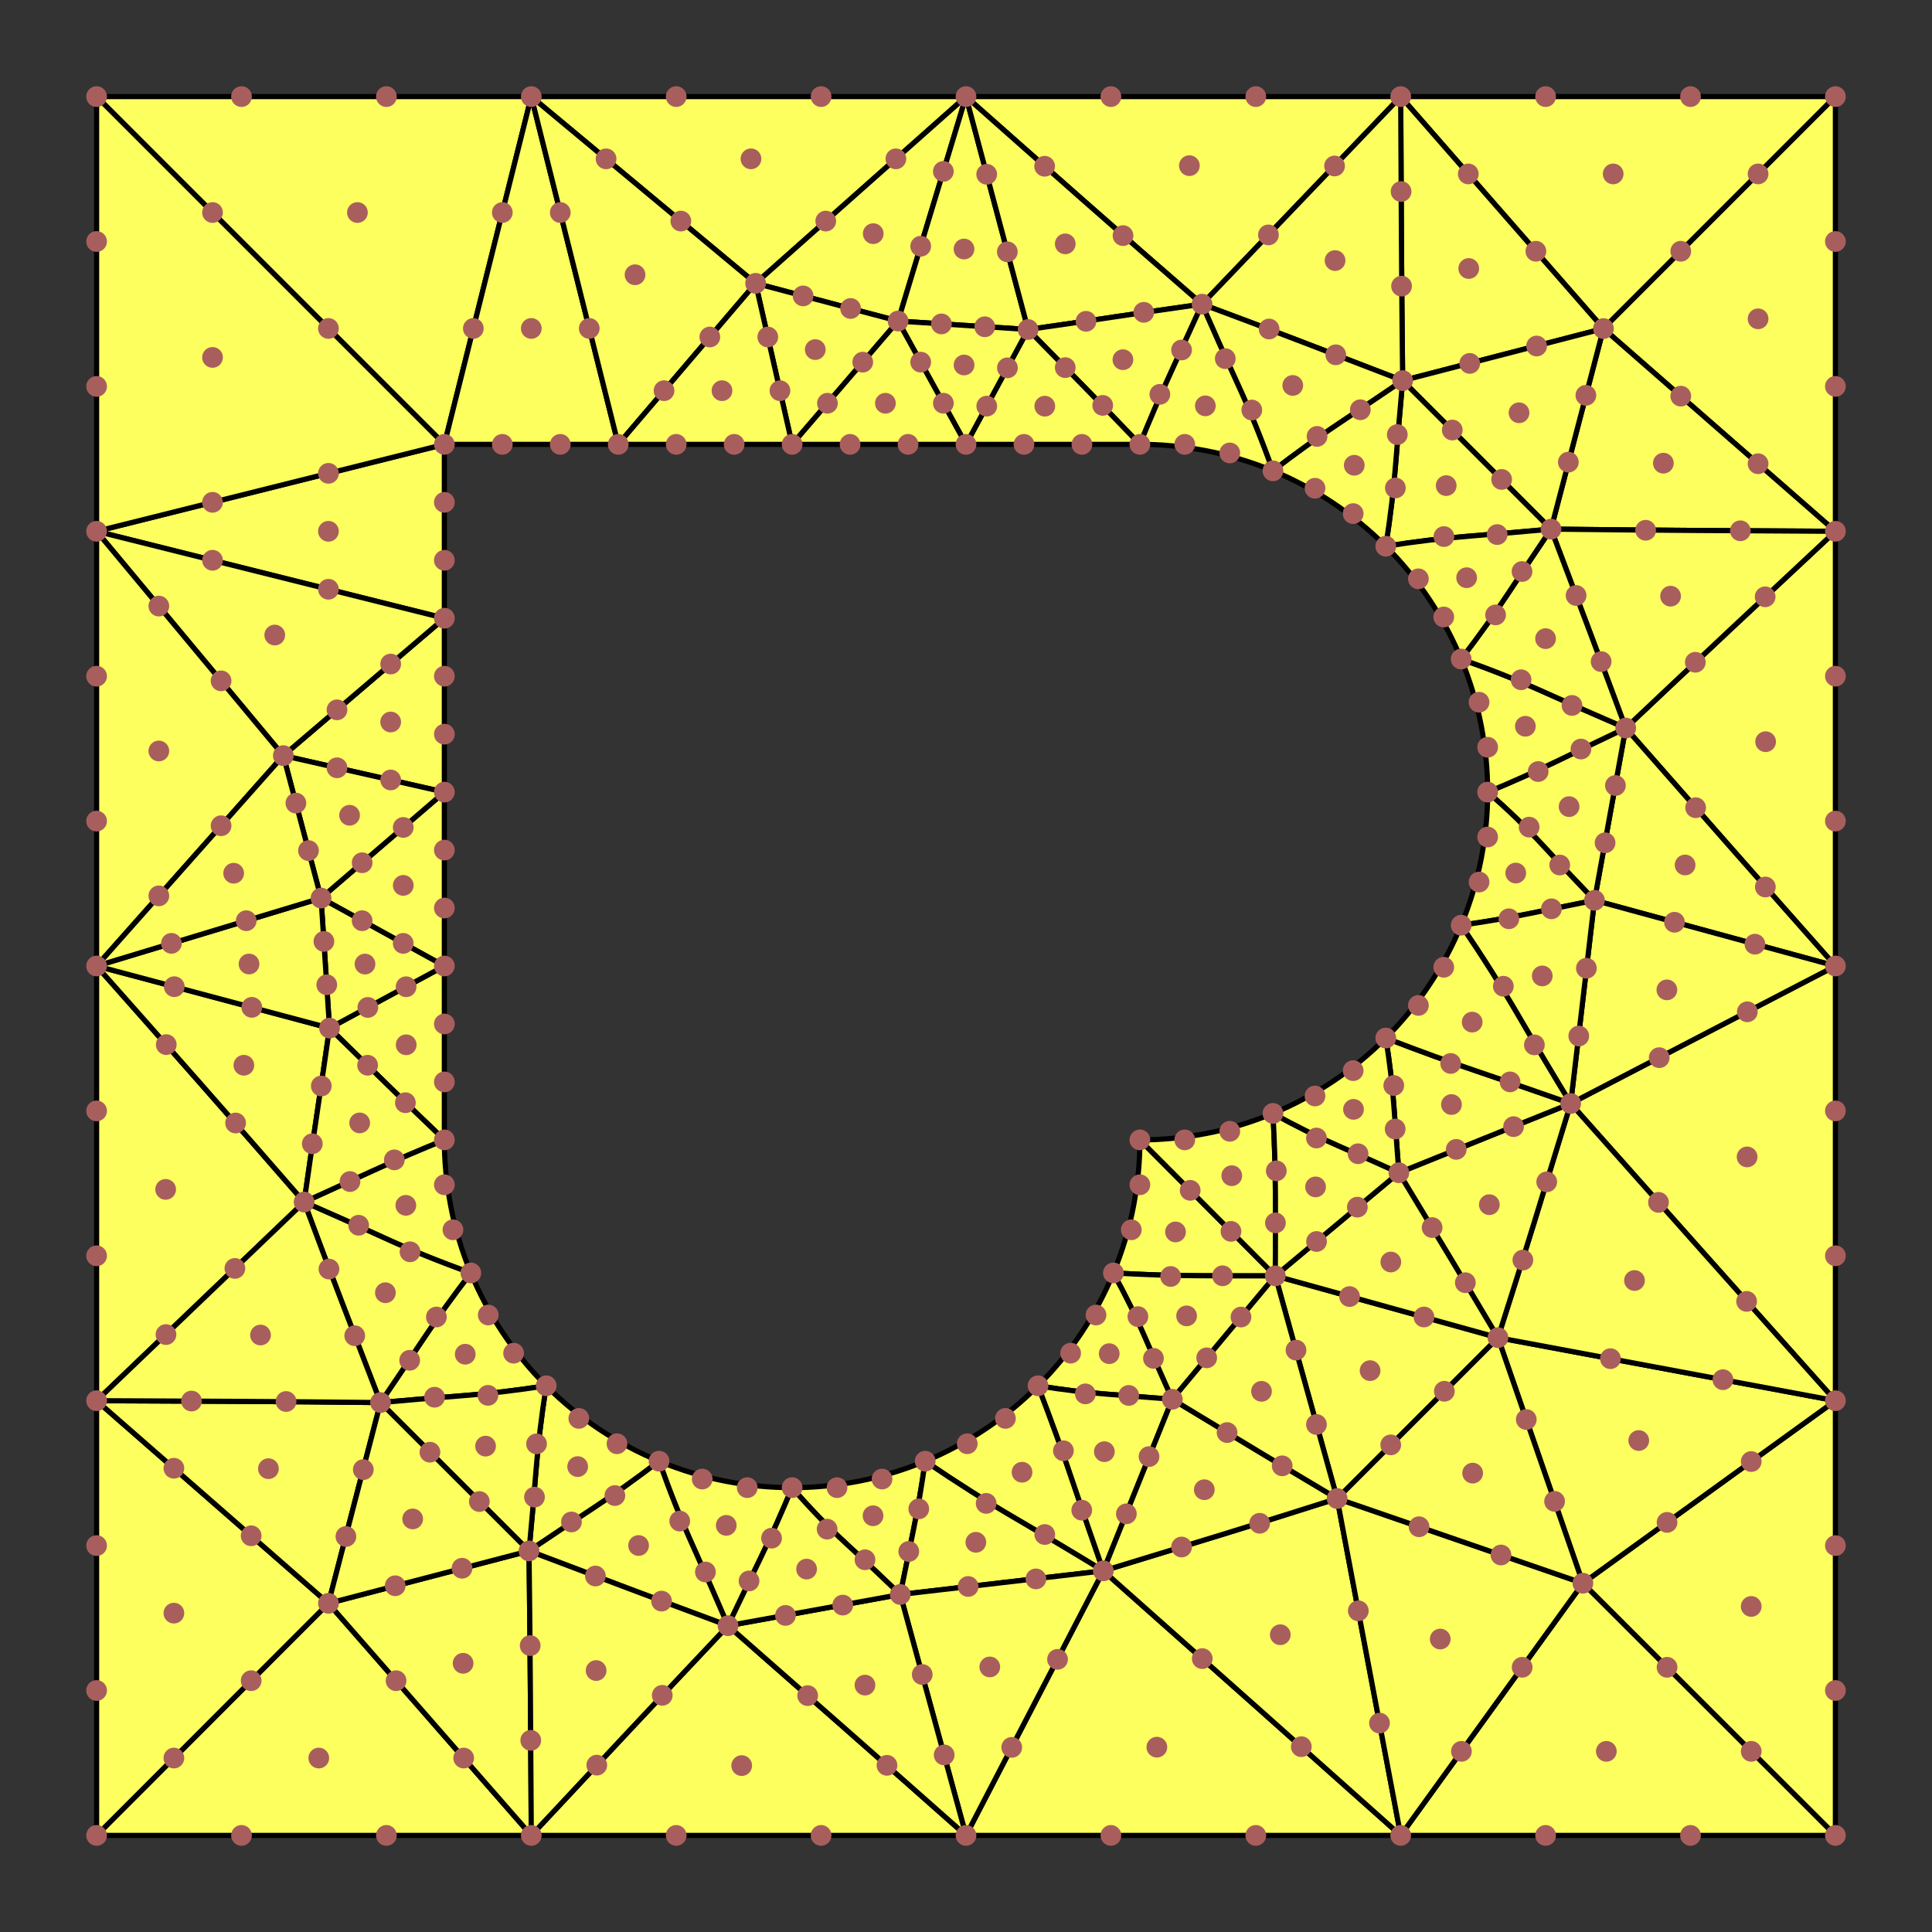 <svg width="100" height="100" version="1.1" xmlns="http://www.w3.org/2000/svg">
   <rect width="100%" height="100%" fill="#333333" stroke="none"/>
   <g id="Elements" fill="#fcff5e" stroke="black" stroke-width="0.268">
      <path d="M 6.22186430e+01 1.57430570e+01 L 7.25000000e+01 5.00000000e+00 L 5.00000180e+01 5.00000000e+00 Q 5.30459829e+01 7.70070723e+00, 5.60770338e+01 1.03720012e+01 Q 5.91008254e+01 1.30371511e+01, 6.22186430e+01 1.57430570e+01 Z" />
      <path d="M 9.50000000e+01 5.00000000e+00 L 7.25000000e+01 5.00000000e+00 L 8.29948460e+01 1.70070710e+01 L 9.50000000e+01 5.00000000e+00 Z" />
      <path d="M 8.29948460e+01 1.70070710e+01 L 7.25000000e+01 5.00000000e+00 Q 7.25139696e+01 8.65438836e+00, 7.25362528e+01 1.22888603e+01 Q 7.25582959e+01 1.59172461e+01, 7.26011330e+01 1.97005460e+01 L 8.29948460e+01 1.70070710e+01 Z" />
      <path d="M 7.25000000e+01 5.00000000e+00 L 6.22186430e+01 1.57430570e+01 Q 6.47769139e+01 1.66931399e+01, 6.73799853e+01 1.76907078e+01 Q 6.99939314e+01 1.86926111e+01, 7.26011330e+01 1.97005460e+01 Q 7.25582959e+01 1.59172461e+01, 7.25362528e+01 1.22888603e+01 Q 7.25139696e+01 8.65438836e+00, 7.25000000e+01 5.00000000e+00 Z" />
      <path d="M 5.00000180e+01 5.00000000e+00 L 2.75000090e+01 5.00000000e+00 L 3.91109180e+01 1.46651810e+01 L 5.00000180e+01 5.00000000e+00 Z" />
      <path d="M 5.00000180e+01 5.00000000e+00 L 3.91109180e+01 1.46651810e+01 L 4.64838350e+01 1.66173710e+01 L 5.00000180e+01 5.00000000e+00 Z" />
      <path d="M 5.00000180e+01 5.00000000e+00 L 4.64838350e+01 1.66173710e+01 L 5.32142330e+01 1.70557700e+01 L 5.00000180e+01 5.00000000e+00 Z" />
      <path d="M 5.00000180e+01 5.00000000e+00 L 5.32142330e+01 1.70557700e+01 Q 5.54482092e+01 1.67364601e+01, 5.76912540e+01 1.64013648e+01 Q 5.99376565e+01 1.60656855e+01, 6.22186430e+01 1.57430570e+01 Q 5.91008254e+01 1.30371511e+01, 5.60770338e+01 1.03720012e+01 Q 5.30459829e+01 7.70070723e+00, 5.00000180e+01 5.00000000e+00 Z" />
      <path d="M 2.75000090e+01 5.00000000e+00 L 5.00000000e+00 5.00000000e+00 L 2.30000000e+01 2.30000000e+01 L 2.75000090e+01 5.00000000e+00 Z" />
      <path d="M 2.30000000e+01 2.30000000e+01 L 3.20000000e+01 2.30000000e+01 L 2.75000090e+01 5.00000000e+00 L 2.30000000e+01 2.30000000e+01 Z" />
      <path d="M 3.20000000e+01 2.30000000e+01 L 3.91109180e+01 1.46651810e+01 L 2.75000090e+01 5.00000000e+00 L 3.20000000e+01 2.30000000e+01 Z" />
      <path d="M 5.37279170e+01 7.17279260e+01 Q 5.24549725e+01 7.29990248e+01, 5.09716449e+01 7.39855344e+01 Q 4.94875839e+01 7.49696049e+01, 4.78883030e+01 7.56298310e+01 Q 5.03021806e+01 7.72751631e+01, 5.25982807e+01 7.86142399e+01 Q 5.48872732e+01 7.99514352e+01, 5.71074980e+01 8.13068870e+01 Q 5.63050695e+01 7.90148839e+01, 5.55192380e+01 7.66789531e+01 Q 5.47402794e+01 7.43558557e+01, 5.37279170e+01 7.17279260e+01 Z" />
      <path d="M 4.78883030e+01 7.56298310e+01 Q 4.61563311e+01 7.63416165e+01, 4.44076660e+01 7.66744943e+01 Q 4.26608347e+01 7.70051707e+01, 4.10000000e+01 7.70000000e+01 Q 4.23060127e+01 7.85177328e+01, 4.37804191e+01 7.98813995e+01 Q 4.52318595e+01 8.12180113e+01, 4.65981260e+01 8.25304460e+01 Q 4.69321260e+01 8.08895803e+01, 4.72767739e+01 7.92067044e+01 Q 4.76211228e+01 7.75329303e+01, 4.78883030e+01 7.56298310e+01 Z" />
      <path d="M 5.71074980e+01 8.13068870e+01 Q 5.48872732e+01 7.99514352e+01, 5.25982807e+01 7.86142399e+01 Q 5.03021806e+01 7.72751631e+01, 4.78883030e+01 7.56298310e+01 Q 4.76211228e+01 7.75329303e+01, 4.72767739e+01 7.92067044e+01 Q 4.69321260e+01 8.08895803e+01, 4.65981260e+01 8.25304460e+01 Q 4.92106696e+01 8.22235883e+01, 5.18592245e+01 8.19197909e+01 Q 5.45079846e+01 8.16159655e+01, 5.71074980e+01 8.13068870e+01 Z" />
      <path d="M 5.76298310e+01 6.58883030e+01 Q 5.69696052e+01 6.74875836e+01, 5.59855332e+01 6.89716460e+01 Q 5.49990223e+01 7.04549750e+01, 5.37279170e+01 7.17279260e+01 Q 5.56137901e+01 7.20356380e+01, 5.73195853e+01 7.21637546e+01 Q 5.90272058e+01 7.22939242e+01, 6.06787610e+01 7.24266680e+01 Q 5.99786761e+01 7.08663170e+01, 5.92734790e+01 6.92321291e+01 Q 5.85667494e+01 6.75928598e+01, 5.76298310e+01 6.58883030e+01 Z" />
      <path d="M 5.37279170e+01 7.17279260e+01 Q 5.47402794e+01 7.43558557e+01, 5.55192380e+01 7.66789531e+01 Q 5.63050695e+01 7.90148839e+01, 5.71074980e+01 8.13068870e+01 Q 5.79894017e+01 7.91226238e+01, 5.88800267e+01 7.68946678e+01 Q 5.97721858e+01 7.46627104e+01, 6.06787610e+01 7.24266680e+01 Q 5.90272058e+01 7.22939242e+01, 5.73195853e+01 7.21637546e+01 Q 5.56137901e+01 7.20356380e+01, 5.37279170e+01 7.17279260e+01 Z" />
      <path d="M 5.90000000e+01 5.90000000e+01 Q 5.90051707e+01 6.06608347e+01, 5.86744943e+01 6.24076660e+01 Q 5.83416165e+01 6.41563311e+01, 5.76298310e+01 6.58883030e+01 Q 5.99049232e+01 6.60195276e+01, 6.19351268e+01 6.60307831e+01 Q 6.39840462e+01 6.60434500e+01, 6.60098750e+01 6.60381620e+01 L 5.90000000e+01 5.90000000e+01 Z" />
      <path d="M 5.76298310e+01 6.58883030e+01 Q 5.85667494e+01 6.75928598e+01, 5.92734790e+01 6.92321291e+01 Q 5.99786761e+01 7.08663170e+01, 6.06787610e+01 7.24266680e+01 L 6.60098750e+01 6.60381620e+01 Q 6.39840462e+01 6.60434500e+01, 6.19351268e+01 6.60307831e+01 Q 5.99049232e+01 6.60195276e+01, 5.76298310e+01 6.58883030e+01 Z" />
      <path d="M 9.50000000e+01 7.25000000e+01 L 9.50000000e+01 5.00000180e+01 L 8.12978690e+01 5.71166420e+01 Q 8.48212802e+01 6.10838970e+01, 8.81893252e+01 6.48660789e+01 Q 9.15632002e+01 6.86549228e+01, 9.50000000e+01 7.25000000e+01 Z" />
      <path d="M 9.50000000e+01 9.50000000e+01 L 9.50000000e+01 7.25000000e+01 L 8.19303350e+01 8.19475880e+01 L 9.50000000e+01 9.50000000e+01 Z" />
      <path d="M 8.19303350e+01 8.19475880e+01 L 9.50000000e+01 7.25000000e+01 L 7.75347620e+01 6.92364920e+01 L 8.19303350e+01 8.19475880e+01 Z" />
      <path d="M 9.50000000e+01 7.25000000e+01 Q 9.15632002e+01 6.86549228e+01, 8.81893252e+01 6.48660789e+01 Q 8.48212802e+01 6.10838970e+01, 8.12978690e+01 5.71166420e+01 Q 8.03628162e+01 6.01824304e+01, 7.94187866e+01 6.32427685e+01 Q 7.84717364e+01 6.63117171e+01, 7.75347620e+01 6.92364920e+01 L 9.50000000e+01 7.25000000e+01 Z" />
      <path d="M 9.50000000e+01 5.00000180e+01 L 9.50000000e+01 2.75000090e+01 Q 9.23048621e+01 3.00129370e+01, 8.96026003e+01 3.25476998e+01 Q 8.68871550e+01 3.50948032e+01, 8.41470980e+01 3.76831670e+01 Q 8.68951163e+01 4.08143922e+01, 8.96051112e+01 4.38927574e+01 Q 9.23184327e+01 4.69748373e+01, 9.50000000e+01 5.00000180e+01 Z" />
      <path d="M 9.50000000e+01 5.00000180e+01 Q 9.23184327e+01 4.69748373e+01, 8.96051112e+01 4.38927574e+01 Q 8.68951163e+01 4.08143922e+01, 8.41470980e+01 3.76831670e+01 L 8.25291950e+01 4.65998540e+01 L 9.50000000e+01 5.00000180e+01 Z" />
      <path d="M 8.12978690e+01 5.71166420e+01 L 9.50000000e+01 5.00000180e+01 L 8.25291950e+01 4.65998540e+01 Q 8.22204240e+01 4.92141708e+01, 8.19146377e+01 5.18648577e+01 Q 8.16088862e+01 5.45152090e+01, 8.12978690e+01 5.71166420e+01 Z" />
      <path d="M 9.50000000e+01 2.75000090e+01 L 9.50000000e+01 5.00000000e+00 L 8.29948460e+01 1.70070710e+01 L 9.50000000e+01 2.75000090e+01 Z" />
      <path d="M 9.50000000e+01 2.75000090e+01 L 8.29948460e+01 1.70070710e+01 L 8.02804820e+01 2.73870230e+01 Q 8.40686020e+01 2.74311465e+01, 8.77057147e+01 2.74561038e+01 Q 9.13464575e+01 2.74812693e+01, 9.50000000e+01 2.75000090e+01 Z" />
      <path d="M 8.41470980e+01 3.76831670e+01 Q 8.68871550e+01 3.50948032e+01, 8.96026003e+01 3.25476998e+01 Q 9.23048621e+01 3.00129370e+01, 9.50000000e+01 2.75000090e+01 Q 9.13464575e+01 2.74812693e+01, 8.77057147e+01 2.74561038e+01 Q 8.40686020e+01 2.74311465e+01, 8.02804820e+01 2.73870230e+01 Q 8.12570601e+01 2.99693595e+01, 8.22323748e+01 3.25574207e+01 Q 8.32031600e+01 3.51336254e+01, 8.41470980e+01 3.76831670e+01 Z" />
      <path d="M 2.82720740e+01 7.17279170e+01 Q 2.70009752e+01 7.04549725e+01, 2.60144656e+01 6.89716449e+01 Q 2.50303951e+01 6.74875839e+01, 2.43701690e+01 6.58883030e+01 Q 2.30234643e+01 6.76340842e+01, 2.19069268e+01 6.93111660e+01 Q 2.07901916e+01 7.09862481e+01, 1.96958120e+01 7.25963540e+01 Q 2.17323729e+01 7.24111239e+01, 2.38313144e+01 7.22505562e+01 Q 2.59271748e+01 7.20933191e+01, 2.82720740e+01 7.17279170e+01 Z" />
      <path d="M 2.43701690e+01 6.58883030e+01 Q 2.36583835e+01 6.41563311e+01, 2.33255057e+01 6.24076660e+01 Q 2.29948293e+01 6.06608347e+01, 2.30000000e+01 5.90000000e+01 Q 2.11205545e+01 5.97590906e+01, 1.92971287e+01 6.05957791e+01 Q 1.74965434e+01 6.14231513e+01, 1.57418690e+01 6.22174190e+01 Q 1.78091914e+01 6.31195221e+01, 1.98731858e+01 6.40665235e+01 Q 2.19191396e+01 6.50100334e+01, 2.43701690e+01 6.58883030e+01 Z" />
      <path d="M 1.96958120e+01 7.25963540e+01 Q 2.07901916e+01 7.09862481e+01, 2.19069268e+01 6.93111660e+01 Q 2.30234643e+01 6.76340842e+01, 2.43701690e+01 6.58883030e+01 Q 2.19191396e+01 6.50100334e+01, 1.98731858e+01 6.40665235e+01 Q 1.78091914e+01 6.31195221e+01, 1.57418690e+01 6.22174190e+01 Q 1.66910580e+01 6.47747497e+01, 1.76877095e+01 6.73768515e+01 Q 1.86888266e+01 6.99901734e+01, 1.96958120e+01 7.25963540e+01 Z" />
      <path d="M 3.41116970e+01 7.56298310e+01 Q 3.25124164e+01 7.49696052e+01, 3.10283540e+01 7.39855332e+01 Q 2.95450250e+01 7.29990223e+01, 2.82720740e+01 7.17279170e+01 Q 2.79025645e+01 7.40647641e+01, 2.77395635e+01 7.61529687e+01 Q 2.75732488e+01 7.82446017e+01, 2.73822440e+01 8.02757390e+01 Q 2.89970869e+01 7.91897160e+01, 3.06792161e+01 7.80807834e+01 Q 3.23644553e+01 7.69712623e+01, 3.41116970e+01 7.56298310e+01 Z" />
      <path d="M 2.82720740e+01 7.17279170e+01 Q 2.59271748e+01 7.20933191e+01, 2.38313144e+01 7.22505562e+01 Q 2.17323729e+01 7.24111239e+01, 1.96958120e+01 7.25963540e+01 L 2.73822440e+01 8.02757390e+01 Q 2.75732488e+01 7.82446017e+01, 2.77395635e+01 7.61529687e+01 Q 2.79025645e+01 7.40647641e+01, 2.82720740e+01 7.17279170e+01 Z" />
      <path d="M 4.10000000e+01 7.70000000e+01 Q 3.93391653e+01 7.70051707e+01, 3.75923340e+01 7.66744943e+01 Q 3.58436689e+01 7.63416165e+01, 3.41116970e+01 7.56298310e+01 Q 3.49659646e+01 7.80353143e+01, 3.58806980e+01 8.00568709e+01 Q 3.68012935e+01 8.21005189e+01, 3.76818260e+01 8.41460000e+01 Q 3.84928387e+01 8.24462134e+01, 3.93530675e+01 8.06748593e+01 Q 4.02289690e+01 7.88663511e+01, 4.10000000e+01 7.70000000e+01 Z" />
      <path d="M 3.41116970e+01 7.56298310e+01 Q 3.23644553e+01 7.69712623e+01, 3.06792161e+01 7.80807834e+01 Q 2.89970869e+01 7.91897160e+01, 2.73822440e+01 8.02757390e+01 Q 2.99655483e+01 8.12532912e+01, 3.25542566e+01 8.22294309e+01 Q 3.51313559e+01 8.32011318e+01, 3.76818260e+01 8.41460000e+01 Q 3.68012935e+01 8.21005189e+01, 3.58806980e+01 8.00568709e+01 Q 3.49659646e+01 7.80353143e+01, 3.41116970e+01 7.56298310e+01 Z" />
      <path d="M 2.75000000e+01 9.50000000e+01 L 4.99999820e+01 9.50000000e+01 Q 4.69744524e+01 9.23181418e+01, 4.38920731e+01 8.96045717e+01 Q 4.08134571e+01 8.68943708e+01, 3.76818260e+01 8.41460000e+01 Q 3.50937376e+01 8.68863862e+01, 3.25470135e+01 8.96020647e+01 Q 3.00126051e+01 9.23045827e+01, 2.75000000e+01 9.50000000e+01 Z" />
      <path d="M 5.00000000e+00 9.50000000e+01 L 2.75000000e+01 9.50000000e+01 L 1.70006630e+01 8.29884380e+01 L 5.00000000e+00 9.50000000e+01 Z" />
      <path d="M 1.70006630e+01 8.29884380e+01 L 2.75000000e+01 9.50000000e+01 Q 2.74800841e+01 9.13452739e+01, 2.74537405e+01 8.77033920e+01 Q 2.74276071e+01 8.40652039e+01, 2.73822440e+01 8.02757390e+01 L 1.70006630e+01 8.29884380e+01 Z" />
      <path d="M 2.75000000e+01 9.50000000e+01 Q 3.00126051e+01 9.23045827e+01, 3.25470135e+01 8.96020647e+01 Q 3.50937376e+01 8.68863862e+01, 3.76818260e+01 8.41460000e+01 Q 3.51313559e+01 8.32011318e+01, 3.25542566e+01 8.22294309e+01 Q 2.99655483e+01 8.12532912e+01, 2.73822440e+01 8.02757390e+01 Q 2.74276071e+01 8.40652039e+01, 2.74537405e+01 8.77033920e+01 Q 2.74800841e+01 9.13452739e+01, 2.75000000e+01 9.50000000e+01 Z" />
      <path d="M 4.99999820e+01 9.50000000e+01 L 7.24999910e+01 9.50000000e+01 Q 6.86525828e+01 9.15653850e+01, 6.48614634e+01 8.81937003e+01 Q 6.10769814e+01 8.48278156e+01, 5.71074980e+01 8.13068870e+01 L 4.99999820e+01 9.50000000e+01 Z" />
      <path d="M 4.99999820e+01 9.50000000e+01 L 5.71074980e+01 8.13068870e+01 Q 5.45079846e+01 8.16159655e+01, 5.18592245e+01 8.19197909e+01 Q 4.92106696e+01 8.22235883e+01, 4.65981260e+01 8.25304460e+01 L 4.99999820e+01 9.50000000e+01 Z" />
      <path d="M 3.76818260e+01 8.41460000e+01 Q 4.08134571e+01 8.68943708e+01, 4.38920731e+01 8.96045717e+01 Q 4.69744524e+01 9.23181418e+01, 4.99999820e+01 9.50000000e+01 L 4.65981260e+01 8.25304460e+01 L 3.76818260e+01 8.41460000e+01 Z" />
      <path d="M 7.24999910e+01 9.50000000e+01 L 9.50000000e+01 9.50000000e+01 L 8.19303350e+01 8.19475880e+01 L 7.24999910e+01 9.50000000e+01 Z" />
      <path d="M 5.71074980e+01 8.13068870e+01 Q 6.10769814e+01 8.48278156e+01, 6.48614634e+01 8.81937003e+01 Q 6.86525828e+01 9.15653850e+01, 7.24999910e+01 9.50000000e+01 L 6.92088710e+01 7.75623830e+01 Q 6.62884836e+01 7.84948355e+01, 6.32242083e+01 7.94371931e+01 Q 6.01685276e+01 8.03765451e+01, 5.71074980e+01 8.13068870e+01 Z" />
      <path d="M 7.24999910e+01 9.50000000e+01 L 8.19303350e+01 8.19475880e+01 L 6.92088710e+01 7.75623830e+01 L 7.24999910e+01 9.50000000e+01 Z" />
      <path d="M 2.30000000e+01 4.09999910e+01 L 2.30000000e+01 3.20000000e+01 L 1.46651810e+01 3.91109000e+01 L 2.30000000e+01 4.09999910e+01 Z" />
      <path d="M 2.30000000e+01 3.20000000e+01 L 2.30000000e+01 2.30000000e+01 L 5.00000000e+00 2.75000000e+01 L 2.30000000e+01 3.20000000e+01 Z" />
      <path d="M 1.46651810e+01 3.91109000e+01 L 2.30000000e+01 3.20000000e+01 L 5.00000000e+00 2.75000000e+01 L 1.46651810e+01 3.91109000e+01 Z" />
      <path d="M 2.30000000e+01 5.00000000e+01 L 2.30000000e+01 4.09999910e+01 L 1.66173710e+01 4.64838170e+01 L 2.30000000e+01 5.00000000e+01 Z" />
      <path d="M 2.30000000e+01 4.09999910e+01 L 1.46651810e+01 3.91109000e+01 L 1.66173710e+01 4.64838170e+01 L 2.30000000e+01 4.09999910e+01 Z" />
      <path d="M 2.30000000e+01 5.90000000e+01 L 2.30000000e+01 5.00000000e+01 L 1.70557610e+01 5.32142240e+01 Q 1.85265100e+01 5.46515855e+01, 2.00103045e+01 5.61061944e+01 Q 2.15021560e+01 5.75685696e+01, 2.30000000e+01 5.90000000e+01 Z" />
      <path d="M 2.30000000e+01 5.00000000e+01 L 1.66173710e+01 4.64838170e+01 L 1.70557610e+01 5.32142240e+01 L 2.30000000e+01 5.00000000e+01 Z" />
      <path d="M 5.00000000e+00 2.75000000e+01 L 5.00000000e+00 4.99999820e+01 L 1.46651810e+01 3.91109000e+01 L 5.00000000e+00 2.75000000e+01 Z" />
      <path d="M 5.00000000e+00 5.00000000e+00 L 5.00000000e+00 2.75000000e+01 L 2.30000000e+01 2.30000000e+01 L 5.00000000e+00 5.00000000e+00 Z" />
      <path d="M 5.00000000e+00 7.24999910e+01 L 1.57418690e+01 6.22174190e+01 Q 1.30363310e+01 5.90999877e+01, 1.03714082e+01 5.60764133e+01 Q 7.70038974e+00 5.30456350e+01, 5.00000000e+00 4.99999820e+01 L 5.00000000e+00 7.24999910e+01 Z" />
      <path d="M 1.70557610e+01 5.32142240e+01 L 5.00000000e+00 4.99999820e+01 Q 7.70038974e+00 5.30456350e+01, 1.03714082e+01 5.60764133e+01 Q 1.30363310e+01 5.90999877e+01, 1.57418690e+01 6.22174190e+01 Q 1.60647854e+01 5.99368150e+01, 1.64007642e+01 5.76906475e+01 Q 1.67361533e+01 5.54478736e+01, 1.70557610e+01 5.32142240e+01 Z" />
      <path d="M 1.66173710e+01 4.64838170e+01 L 5.00000000e+00 4.99999820e+01 L 1.70557610e+01 5.32142240e+01 L 1.66173710e+01 4.64838170e+01 Z" />
      <path d="M 1.46651810e+01 3.91109000e+01 L 5.00000000e+00 4.99999820e+01 L 1.66173710e+01 4.64838170e+01 L 1.46651810e+01 3.91109000e+01 Z" />
      <path d="M 5.00000000e+00 7.24999910e+01 L 5.00000000e+00 9.50000000e+01 L 1.70006630e+01 8.29884380e+01 L 5.00000000e+00 7.24999910e+01 Z" />
      <path d="M 5.00000000e+00 7.24999910e+01 L 1.70006630e+01 8.29884380e+01 L 1.96958120e+01 7.25963540e+01 Q 1.59138615e+01 7.25547639e+01, 1.22865340e+01 7.25338953e+01 Q 8.65319602e+00 7.25127895e+01, 5.00000000e+00 7.24999910e+01 Z" />
      <path d="M 1.57418690e+01 6.22174190e+01 L 5.00000000e+00 7.24999910e+01 Q 8.65319602e+00 7.25127895e+01, 1.22865340e+01 7.25338953e+01 Q 1.59138615e+01 7.25547639e+01, 1.96958120e+01 7.25963540e+01 Q 1.86888266e+01 6.99901734e+01, 1.76877095e+01 6.73768515e+01 Q 1.66910580e+01 6.47747497e+01, 1.57418690e+01 6.22174190e+01 Z" />
      <path d="M 1.57418690e+01 6.22174190e+01 Q 1.74965434e+01 6.14231513e+01, 1.92971287e+01 6.05957791e+01 Q 2.11205545e+01 5.97590906e+01, 2.30000000e+01 5.90000000e+01 Q 2.15021560e+01 5.75685696e+01, 2.00103045e+01 5.61061944e+01 Q 1.85265100e+01 5.46515855e+01, 1.70557610e+01 5.32142240e+01 Q 1.67361533e+01 5.54478736e+01, 1.64007642e+01 5.76906475e+01 Q 1.60647854e+01 5.99368150e+01, 1.57418690e+01 6.22174190e+01 Z" />
      <path d="M 4.65981260e+01 8.25304460e+01 Q 4.52318595e+01 8.12180113e+01, 4.37804191e+01 7.98813995e+01 Q 4.23060127e+01 7.85177328e+01, 4.10000000e+01 7.70000000e+01 Q 4.02289690e+01 7.88663511e+01, 3.93530675e+01 8.06748593e+01 Q 3.84928387e+01 8.24462134e+01, 3.76818260e+01 8.41460000e+01 L 4.65981260e+01 8.25304460e+01 Z" />
      <path d="M 6.58883030e+01 5.76298310e+01 Q 6.41563311e+01 5.83416165e+01, 6.24076660e+01 5.86744943e+01 Q 6.06608347e+01 5.90051707e+01, 5.90000000e+01 5.90000000e+01 L 6.60098750e+01 6.60381620e+01 Q 6.60221546e+01 6.40056807e+01, 6.60167198e+01 6.19498367e+01 Q 6.60126315e+01 5.99123849e+01, 6.58883030e+01 5.76298310e+01 Z" />
      <path d="M 8.41470980e+01 3.76831670e+01 Q 8.24471490e+01 3.84938106e+01, 8.06754976e+01 3.93536915e+01 Q 7.88664792e+01 4.02293351e+01, 7.70000000e+01 4.10000000e+01 Q 7.85174838e+01 4.23064318e+01, 7.98807039e+01 4.37811914e+01 Q 8.12170654e+01 4.52331795e+01, 8.25291950e+01 4.65998540e+01 L 8.41470980e+01 3.76831670e+01 Z" />
      <path d="M 7.56298310e+01 3.41116970e+01 Q 7.63416165e+01 3.58436689e+01, 7.66744943e+01 3.75923340e+01 Q 7.70051707e+01 3.93391653e+01, 7.70000000e+01 4.10000000e+01 Q 7.88664792e+01 4.02293351e+01, 8.06754976e+01 3.93536915e+01 Q 8.24471490e+01 3.84938106e+01, 8.41470980e+01 3.76831670e+01 Q 8.21021107e+01 3.68026650e+01, 8.00575118e+01 3.58814069e+01 Q 7.80348775e+01 3.49659801e+01, 7.56298310e+01 3.41116970e+01 Z" />
      <path d="M 7.70000000e+01 4.10000000e+01 Q 7.70051707e+01 4.26608347e+01, 7.66744943e+01 4.44076660e+01 Q 7.63416165e+01 4.61563311e+01, 7.56298310e+01 4.78883030e+01 Q 7.75329205e+01 4.76214763e+01, 7.92059385e+01 4.72776651e+01 Q 8.08882389e+01 4.69335300e+01, 8.25291950e+01 4.65998540e+01 Q 8.12170654e+01 4.52331795e+01, 7.98807039e+01 4.37811914e+01 Q 7.85174838e+01 4.23064318e+01, 7.70000000e+01 4.10000000e+01 Z" />
      <path d="M 5.90000000e+01 2.30000000e+01 Q 5.97594219e+01 2.11207264e+01, 6.05963717e+01 1.92977446e+01 Q 6.14240250e+01 1.74975450e+01, 6.22186430e+01 1.57430570e+01 Q 5.99376565e+01 1.60656855e+01, 5.76912540e+01 1.64013648e+01 Q 5.54482092e+01 1.67364601e+01, 5.32142330e+01 1.70557700e+01 Q 5.46516064e+01 1.85265252e+01, 5.61062080e+01 2.00103147e+01 Q 5.75685586e+01 2.15021434e+01, 5.90000000e+01 2.30000000e+01 Z" />
      <path d="M 5.90000000e+01 2.30000000e+01 Q 6.06608347e+01 2.29948293e+01, 6.24076660e+01 2.33255057e+01 Q 6.41563311e+01 2.36583835e+01, 6.58883030e+01 2.43701690e+01 Q 6.50099967e+01 2.19186666e+01, 6.40671364e+01 1.98737756e+01 Q 6.31208478e+01 1.78109274e+01, 6.22186430e+01 1.57430570e+01 Q 6.14240250e+01 1.74975450e+01, 6.05963717e+01 1.92977446e+01 Q 5.97594219e+01 2.11207264e+01, 5.90000000e+01 2.30000000e+01 Z" />
      <path d="M 5.00000000e+01 2.30000000e+01 L 5.90000000e+01 2.30000000e+01 Q 5.75685586e+01 2.15021434e+01, 5.61062080e+01 2.00103147e+01 Q 5.46516064e+01 1.85265252e+01, 5.32142330e+01 1.70557700e+01 L 5.00000000e+01 2.30000000e+01 Z" />
      <path d="M 5.71074980e+01 8.13068870e+01 Q 6.01685276e+01 8.03765451e+01, 6.32242083e+01 7.94371931e+01 Q 6.62884836e+01 7.84948355e+01, 6.92088710e+01 7.75623830e+01 Q 6.71391575e+01 7.63307011e+01, 6.49951255e+01 7.50389772e+01 Q 6.28609152e+01 7.37531041e+01, 6.06787610e+01 7.24266680e+01 Q 5.97721858e+01 7.46627104e+01, 5.88800267e+01 7.68946678e+01 Q 5.79894017e+01 7.91226238e+01, 5.71074980e+01 8.13068870e+01 Z" />
      <path d="M 2.73822440e+01 8.02757390e+01 L 1.96958120e+01 7.25963540e+01 L 1.70006630e+01 8.29884380e+01 L 2.73822440e+01 8.02757390e+01 Z" />
      <path d="M 8.19303350e+01 8.19475880e+01 L 7.75347620e+01 6.92364920e+01 L 6.92088710e+01 7.75623830e+01 L 8.19303350e+01 8.19475880e+01 Z" />
      <path d="M 4.10000090e+01 2.30000000e+01 L 4.64838350e+01 1.66173710e+01 L 3.91109180e+01 1.46651810e+01 L 4.10000090e+01 2.30000000e+01 Z" />
      <path d="M 3.20000000e+01 2.30000000e+01 L 4.10000090e+01 2.30000000e+01 L 3.91109180e+01 1.46651810e+01 L 3.20000000e+01 2.30000000e+01 Z" />
      <path d="M 7.75347620e+01 6.92364920e+01 Q 7.47428884e+01 6.84580967e+01, 7.18417485e+01 6.76558379e+01 Q 6.89414775e+01 6.68539219e+01, 6.60098750e+01 6.60381620e+01 Q 6.68256779e+01 6.89695933e+01, 6.76278176e+01 7.18697450e+01 Q 6.84302913e+01 7.47707370e+01, 6.92088710e+01 7.75623830e+01 L 7.75347620e+01 6.92364920e+01 Z" />
      <path d="M 7.75347620e+01 6.92364920e+01 Q 7.84717364e+01 6.63117171e+01, 7.94187866e+01 6.32427685e+01 Q 8.03628162e+01 6.01824304e+01, 8.12978690e+01 5.71166420e+01 Q 7.91103280e+01 5.80017099e+01, 7.68790613e+01 5.88956022e+01 Q 7.46441742e+01 5.97908798e+01, 7.24049150e+01 6.07005410e+01 Q 7.37298432e+01 6.28841695e+01, 7.50142509e+01 6.50198450e+01 Q 7.63045061e+01 6.71653546e+01, 7.75347620e+01 6.92364920e+01 Z" />
      <path d="M 7.24049150e+01 6.07005410e+01 L 6.60098750e+01 6.60381620e+01 Q 6.89414775e+01 6.68539219e+01, 7.18417485e+01 6.76558379e+01 Q 7.47428884e+01 6.84580967e+01, 7.75347620e+01 6.92364920e+01 Q 7.63045061e+01 6.71653546e+01, 7.50142509e+01 6.50198450e+01 Q 7.37298432e+01 6.28841695e+01, 7.24049150e+01 6.07005410e+01 Z" />
      <path d="M 6.60098750e+01 6.60381620e+01 L 6.06787610e+01 7.24266680e+01 Q 6.28609152e+01 7.37531041e+01, 6.49951255e+01 7.50389772e+01 Q 6.71391575e+01 7.63307011e+01, 6.92088710e+01 7.75623830e+01 Q 6.84302913e+01 7.47707370e+01, 6.76278176e+01 7.18697450e+01 Q 6.68256779e+01 6.89695933e+01, 6.60098750e+01 6.60381620e+01 Z" />
      <path d="M 7.26011330e+01 1.97005460e+01 L 8.02804820e+01 2.73870230e+01 L 8.29948460e+01 1.70070710e+01 L 7.26011330e+01 1.97005460e+01 Z" />
      <path d="M 8.02804820e+01 2.73870230e+01 Q 7.91933578e+01 2.90006458e+01, 7.80831601e+01 3.06816354e+01 Q 7.69723577e+01 3.23657499e+01, 7.56298310e+01 3.41116970e+01 Q 7.80348775e+01 3.49659801e+01, 8.00575118e+01 3.58814069e+01 Q 8.21021107e+01 3.68026650e+01, 8.41470980e+01 3.76831670e+01 Q 8.32031600e+01 3.51336254e+01, 8.22323748e+01 3.25574207e+01 Q 8.12570601e+01 2.99693595e+01, 8.02804820e+01 2.73870230e+01 Z" />
      <path d="M 4.64838350e+01 1.66173710e+01 L 5.00000000e+01 2.30000000e+01 L 5.32142330e+01 1.70557700e+01 L 4.64838350e+01 1.66173710e+01 Z" />
      <path d="M 4.10000090e+01 2.30000000e+01 L 5.00000000e+01 2.30000000e+01 L 4.64838350e+01 1.66173710e+01 L 4.10000090e+01 2.30000000e+01 Z" />
      <path d="M 7.17279260e+01 2.82720830e+01 Q 7.40656482e+01 2.79037749e+01, 7.61553321e+01 2.77419816e+01 Q 7.82487282e+01 2.75768584e+01, 8.02804820e+01 2.73870230e+01 L 7.26011330e+01 1.97005460e+01 Q 7.24147352e+01 2.17365023e+01, 7.22529755e+01 2.38336642e+01 Q 7.20945265e+01 2.59280700e+01, 7.17279260e+01 2.82720830e+01 Z" />
      <path d="M 7.17279260e+01 2.82720830e+01 Q 7.29990248e+01 2.95450275e+01, 7.39855344e+01 3.10283551e+01 Q 7.49696049e+01 3.25124161e+01, 7.56298310e+01 3.41116970e+01 Q 7.69723577e+01 3.23657499e+01, 7.80831601e+01 3.06816354e+01 Q 7.91933578e+01 2.90006458e+01, 8.02804820e+01 2.73870230e+01 Q 7.82487282e+01 2.75768584e+01, 7.61553321e+01 2.77419816e+01 Q 7.40656482e+01 2.79037749e+01, 7.17279260e+01 2.82720830e+01 Z" />
      <path d="M 6.58883030e+01 2.43701690e+01 Q 6.76353329e+01 2.30245940e+01, 6.93136024e+01 2.19092877e+01 Q 7.09898394e+01 2.07938025e+01, 7.26011330e+01 1.97005460e+01 Q 6.99939314e+01 1.86926111e+01, 6.73799853e+01 1.76907078e+01 Q 6.47769139e+01 1.66931399e+01, 6.22186430e+01 1.57430570e+01 Q 6.31208478e+01 1.78109274e+01, 6.40671364e+01 1.98737756e+01 Q 6.50099967e+01 2.19186666e+01, 6.58883030e+01 2.43701690e+01 Z" />
      <path d="M 6.58883030e+01 2.43701690e+01 Q 6.74875836e+01 2.50303948e+01, 6.89716460e+01 2.60144668e+01 Q 7.04549750e+01 2.70009777e+01, 7.17279260e+01 2.82720830e+01 Q 7.20945265e+01 2.59280700e+01, 7.22529755e+01 2.38336642e+01 Q 7.24147352e+01 2.17365023e+01, 7.26011330e+01 1.97005460e+01 Q 7.09898394e+01 2.07938025e+01, 6.93136024e+01 2.19092877e+01 Q 6.76353329e+01 2.30245940e+01, 6.58883030e+01 2.43701690e+01 Z" />
      <path d="M 7.56298310e+01 4.78883030e+01 Q 7.72730053e+01 5.03046274e+01, 7.86096177e+01 5.26028122e+01 Q 7.99444965e+01 5.48941138e+01, 8.12978690e+01 5.71166420e+01 Q 8.16088862e+01 5.45152090e+01, 8.19146377e+01 5.18648577e+01 Q 8.22204240e+01 4.92141708e+01, 8.25291950e+01 4.65998540e+01 Q 8.08882389e+01 4.69335300e+01, 7.92059385e+01 4.72776651e+01 Q 7.75329205e+01 4.76214763e+01, 7.56298310e+01 4.78883030e+01 Z" />
      <path d="M 7.17279170e+01 5.37279260e+01 Q 7.20304560e+01 5.56197398e+01, 7.21528715e+01 5.73309748e+01 Q 7.22773435e+01 5.90440557e+01, 7.24049150e+01 6.07005410e+01 Q 7.46441742e+01 5.97908798e+01, 7.68790613e+01 5.88956022e+01 Q 7.91103280e+01 5.80017099e+01, 8.12978690e+01 5.71166420e+01 Q 7.90072141e+01 5.63117949e+01, 7.66741931e+01 5.55238321e+01 Q 7.43540631e+01 5.47427805e+01, 7.17279170e+01 5.37279260e+01 Z" />
      <path d="M 7.56298310e+01 4.78883030e+01 Q 7.49696052e+01 4.94875836e+01, 7.39855332e+01 5.09716460e+01 Q 7.29990223e+01 5.24549750e+01, 7.17279170e+01 5.37279260e+01 Q 7.43540631e+01 5.47427805e+01, 7.66741931e+01 5.55238321e+01 Q 7.90072141e+01 5.63117949e+01, 8.12978690e+01 5.71166420e+01 Q 7.99444965e+01 5.48941138e+01, 7.86096177e+01 5.26028122e+01 Q 7.72730053e+01 5.03046274e+01, 7.56298310e+01 4.78883030e+01 Z" />
      <path d="M 7.24049150e+01 6.07005410e+01 Q 7.08499234e+01 5.99952908e+01, 6.92210377e+01 5.92841833e+01 Q 6.75869225e+01 5.85714410e+01, 6.58883030e+01 5.76298310e+01 Q 6.60126315e+01 5.99123849e+01, 6.60167198e+01 6.19498367e+01 Q 6.60221546e+01 6.40056807e+01, 6.60098750e+01 6.60381620e+01 L 7.24049150e+01 6.07005410e+01 Z" />
      <path d="M 7.17279170e+01 5.37279260e+01 Q 7.04549725e+01 5.49990248e+01, 6.89716449e+01 5.59855344e+01 Q 6.74875839e+01 5.69696049e+01, 6.58883030e+01 5.76298310e+01 Q 6.75869225e+01 5.85714410e+01, 6.92210377e+01 5.92841833e+01 Q 7.08499234e+01 5.99952908e+01, 7.24049150e+01 6.07005410e+01 Q 7.22773435e+01 5.90440557e+01, 7.21528715e+01 5.73309748e+01 Q 7.20304560e+01 5.56197398e+01, 7.17279170e+01 5.37279260e+01 Z" />
   </g>
   <g id="Nodes" fill="#a95e5e">
      <circle cx="8.75000030e+01" cy="5.00000000e+00" r="0.537" />
      <circle cx="7.99999970e+01" cy="5.00000000e+00" r="0.537" />
      <circle cx="7.25000000e+01" cy="5.00000000e+00" r="0.537" />
      <circle cx="6.50000030e+01" cy="5.00000000e+00" r="0.537" />
      <circle cx="5.75000150e+01" cy="5.00000000e+00" r="0.537" />
      <circle cx="5.00000180e+01" cy="5.00000000e+00" r="0.537" />
      <circle cx="4.25000210e+01" cy="5.00000000e+00" r="0.537" />
      <circle cx="3.50000150e+01" cy="5.00000000e+00" r="0.537" />
      <circle cx="2.75000090e+01" cy="5.00000000e+00" r="0.537" />
      <circle cx="2.00000030e+01" cy="5.00000000e+00" r="0.537" />
      <circle cx="1.25000033e+01" cy="5.00000000e+00" r="0.537" />
      <circle cx="4.33231430e+01" cy="7.70000000e+01" r="0.537" />
      <circle cx="4.56535760e+01" cy="7.65554810e+01" r="0.537" />
      <circle cx="4.78883030e+01" cy="7.56298310e+01" r="0.537" />
      <circle cx="5.00648450e+01" cy="7.47282740e+01" r="0.537" />
      <circle cx="5.20400930e+01" cy="7.34157500e+01" r="0.537" />
      <circle cx="5.37279170e+01" cy="7.17279260e+01" r="0.537" />
      <circle cx="5.54157500e+01" cy="7.00400930e+01" r="0.537" />
      <circle cx="5.67282740e+01" cy="6.80648450e+01" r="0.537" />
      <circle cx="5.76298310e+01" cy="6.58883030e+01" r="0.537" />
      <circle cx="5.85554810e+01" cy="6.36535760e+01" r="0.537" />
      <circle cx="5.90000000e+01" cy="6.13231430e+01" r="0.537" />
      <circle cx="9.50000000e+01" cy="8.75000003e+01" r="0.537" />
      <circle cx="9.50000000e+01" cy="7.99999970e+01" r="0.537" />
      <circle cx="9.50000000e+01" cy="7.25000000e+01" r="0.537" />
      <circle cx="9.50000000e+01" cy="6.50000030e+01" r="0.537" />
      <circle cx="9.50000000e+01" cy="5.75000150e+01" r="0.537" />
      <circle cx="9.50000000e+01" cy="5.00000180e+01" r="0.537" />
      <circle cx="9.50000000e+01" cy="4.25000210e+01" r="0.537" />
      <circle cx="9.50000000e+01" cy="3.50000150e+01" r="0.537" />
      <circle cx="9.50000000e+01" cy="2.75000090e+01" r="0.537" />
      <circle cx="9.50000000e+01" cy="2.00000030e+01" r="0.537" />
      <circle cx="9.50000000e+01" cy="1.25000060e+01" r="0.537" />
      <circle cx="2.30000000e+01" cy="6.13231430e+01" r="0.537" />
      <circle cx="2.34445190e+01" cy="6.36535760e+01" r="0.537" />
      <circle cx="2.43701690e+01" cy="6.58883030e+01" r="0.537" />
      <circle cx="2.52717260e+01" cy="6.80648450e+01" r="0.537" />
      <circle cx="2.65842500e+01" cy="7.00400930e+01" r="0.537" />
      <circle cx="2.82720740e+01" cy="7.17279170e+01" r="0.537" />
      <circle cx="2.99599070e+01" cy="7.34157500e+01" r="0.537" />
      <circle cx="3.19351550e+01" cy="7.47282740e+01" r="0.537" />
      <circle cx="3.41116970e+01" cy="7.56298310e+01" r="0.537" />
      <circle cx="3.63464240e+01" cy="7.65554810e+01" r="0.537" />
      <circle cx="3.86768570e+01" cy="7.70000000e+01" r="0.537" />
      <circle cx="1.24999997e+01" cy="9.50000000e+01" r="0.537" />
      <circle cx="2.00000030e+01" cy="9.50000000e+01" r="0.537" />
      <circle cx="2.75000000e+01" cy="9.50000000e+01" r="0.537" />
      <circle cx="3.49999970e+01" cy="9.50000000e+01" r="0.537" />
      <circle cx="4.24999850e+01" cy="9.50000000e+01" r="0.537" />
      <circle cx="4.99999820e+01" cy="9.50000000e+01" r="0.537" />
      <circle cx="5.74999790e+01" cy="9.50000000e+01" r="0.537" />
      <circle cx="6.49999850e+01" cy="9.50000000e+01" r="0.537" />
      <circle cx="7.24999910e+01" cy="9.50000000e+01" r="0.537" />
      <circle cx="7.99999970e+01" cy="9.50000000e+01" r="0.537" />
      <circle cx="8.74999940e+01" cy="9.50000000e+01" r="0.537" />
      <circle cx="2.30000000e+01" cy="2.59999970e+01" r="0.537" />
      <circle cx="2.30000000e+01" cy="2.90000030e+01" r="0.537" />
      <circle cx="2.30000000e+01" cy="3.20000000e+01" r="0.537" />
      <circle cx="2.30000000e+01" cy="3.49999970e+01" r="0.537" />
      <circle cx="2.30000000e+01" cy="3.79999940e+01" r="0.537" />
      <circle cx="2.30000000e+01" cy="4.09999910e+01" r="0.537" />
      <circle cx="2.30000000e+01" cy="4.39999970e+01" r="0.537" />
      <circle cx="2.30000000e+01" cy="4.69999940e+01" r="0.537" />
      <circle cx="2.30000000e+01" cy="5.00000000e+01" r="0.537" />
      <circle cx="2.30000000e+01" cy="5.29999970e+01" r="0.537" />
      <circle cx="2.30000000e+01" cy="5.60000030e+01" r="0.537" />
      <circle cx="5.00000000e+00" cy="1.24999970e+01" r="0.537" />
      <circle cx="5.00000000e+00" cy="2.00000030e+01" r="0.537" />
      <circle cx="5.00000000e+00" cy="2.75000000e+01" r="0.537" />
      <circle cx="5.00000000e+00" cy="3.49999970e+01" r="0.537" />
      <circle cx="5.00000000e+00" cy="4.24999850e+01" r="0.537" />
      <circle cx="5.00000000e+00" cy="4.99999820e+01" r="0.537" />
      <circle cx="5.00000000e+00" cy="5.74999790e+01" r="0.537" />
      <circle cx="5.00000000e+00" cy="6.49999850e+01" r="0.537" />
      <circle cx="5.00000000e+00" cy="7.24999910e+01" r="0.537" />
      <circle cx="5.00000000e+00" cy="7.99999970e+01" r="0.537" />
      <circle cx="5.00000000e+00" cy="8.74999967e+01" r="0.537" />
      <circle cx="9.50000000e+01" cy="9.50000000e+01" r="0.537" />
      <circle cx="9.50000000e+01" cy="5.00000000e+00" r="0.537" />
      <circle cx="5.00000000e+00" cy="9.50000000e+01" r="0.537" />
      <circle cx="5.00000000e+00" cy="5.00000000e+00" r="0.537" />
      <circle cx="2.30000000e+01" cy="2.30000000e+01" r="0.537" />
      <circle cx="2.30000000e+01" cy="5.90000000e+01" r="0.537" />
      <circle cx="4.10000000e+01" cy="7.70000000e+01" r="0.537" />
      <circle cx="5.90000000e+01" cy="5.90000000e+01" r="0.537" />
      <circle cx="7.70000000e+01" cy="4.10000000e+01" r="0.537" />
      <circle cx="5.90000000e+01" cy="2.30000000e+01" r="0.537" />
      <circle cx="5.71074980e+01" cy="8.13068870e+01" r="0.537" />
      <circle cx="1.70006630e+01" cy="8.29884380e+01" r="0.537" />
      <circle cx="8.19303350e+01" cy="8.19475880e+01" r="0.537" />
      <circle cx="3.91109180e+01" cy="1.46651810e+01" r="0.537" />
      <circle cx="7.75347620e+01" cy="6.92364920e+01" r="0.537" />
      <circle cx="6.92088710e+01" cy="7.75623830e+01" r="0.537" />
      <circle cx="1.70557610e+01" cy="5.32142240e+01" r="0.537" />
      <circle cx="2.73822440e+01" cy="8.02757390e+01" r="0.537" />
      <circle cx="7.25443880e+01" cy="1.48099730e+01" r="0.537" />
      <circle cx="8.29948460e+01" cy="1.70070710e+01" r="0.537" />
      <circle cx="7.94965640e+01" cy="1.30047170e+01" r="0.537" />
      <circle cx="8.41470980e+01" cy="3.76831670e+01" r="0.537" />
      <circle cx="7.25199170e+01" cy="9.91353200e+00" r="0.537" />
      <circle cx="4.27406180e+01" cy="1.14434510e+01" r="0.537" />
      <circle cx="4.65981260e+01" cy="8.25304460e+01" r="0.537" />
      <circle cx="4.63703180e+01" cy="8.22173000e+00" r="0.537" />
      <circle cx="4.64838350e+01" cy="1.66173710e+01" r="0.537" />
      <circle cx="8.02804820e+01" cy="2.73870230e+01" r="0.537" />
      <circle cx="1.57418690e+01" cy="6.22174190e+01" r="0.537" />
      <circle cx="1.96958120e+01" cy="7.25963540e+01" r="0.537" />
      <circle cx="6.22186430e+01" cy="1.57430570e+01" r="0.537" />
      <circle cx="1.66173710e+01" cy="4.64838170e+01" r="0.537" />
      <circle cx="6.56541680e+01" cy="1.21595090e+01" r="0.537" />
      <circle cx="6.06787610e+01" cy="7.24266680e+01" r="0.537" />
      <circle cx="7.26011330e+01" cy="1.97005460e+01" r="0.537" />
      <circle cx="8.12978690e+01" cy="5.71166420e+01" r="0.537" />
      <circle cx="6.60098750e+01" cy="6.60381620e+01" r="0.537" />
      <circle cx="3.76818260e+01" cy="8.41460000e+01" r="0.537" />
      <circle cx="6.90770030e+01" cy="8.59109000e+00" r="0.537" />
      <circle cx="8.25291950e+01" cy="4.65998540e+01" r="0.537" />
      <circle cx="1.46651810e+01" cy="3.91109000e+01" r="0.537" />
      <circle cx="7.59982820e+01" cy="9.00235400e+00" r="0.537" />
      <circle cx="7.24049150e+01" cy="6.07005410e+01" r="0.537" />
      <circle cx="4.75555190e+01" cy="7.80991610e+01" r="0.537" />
      <circle cx="5.88974810e+01" cy="6.81469520e+01" r="0.537" />
      <circle cx="6.32786630e+01" cy="6.60348410e+01" r="0.537" />
      <circle cx="9.06434420e+01" cy="7.56491990e+01" r="0.537" />
      <circle cx="5.81272700e+01" cy="1.21951580e+01" r="0.537" />
      <circle cx="4.76558960e+01" cy="1.27449140e+01" r="0.537" />
      <circle cx="5.40698450e+01" cy="8.60580500e+00" r="0.537" />
      <circle cx="5.10709730e+01" cy="9.02076800e+00" r="0.537" />
      <circle cx="3.13703150e+01" cy="8.22173000e+00" r="0.537" />
      <circle cx="8.62868840e+01" cy="7.87983890e+01" r="0.537" />
      <circle cx="8.33565110e+01" cy="7.03243310e+01" r="0.537" />
      <circle cx="8.91782510e+01" cy="7.14121610e+01" r="0.537" />
      <circle cx="2.60000060e+01" cy="1.10000030e+01" r="0.537" />
      <circle cx="5.59920110e+01" cy="7.81664000e+01" r="0.537" />
      <circle cx="5.21397320e+01" cy="1.30343810e+01" r="0.537" />
      <circle cx="5.50419710e+01" cy="7.50904700e+01" r="0.537" />
      <circle cx="5.61776090e+01" cy="7.21473080e+01" r="0.537" />
      <circle cx="5.84229380e+01" cy="7.22276690e+01" r="0.537" />
      <circle cx="5.10442970e+01" cy="7.78156700e+01" r="0.537" />
      <circle cx="5.97032330e+01" cy="7.03073120e+01" r="0.537" />
      <circle cx="6.05922710e+01" cy="6.60698780e+01" r="0.537" />
      <circle cx="4.88279570e+01" cy="8.87245700e+00" r="0.537" />
      <circle cx="3.05000060e+01" cy="1.69999970e+01" r="0.537" />
      <circle cx="4.70386400e+01" cy="8.03028020e+01" r="0.537" />
      <circle cx="2.45000030e+01" cy="1.69999970e+01" r="0.537" />
      <circle cx="3.52406210e+01" cy="1.14434510e+01" r="0.537" />
      <circle cx="5.32142330e+01" cy="1.70557700e+01" r="0.537" />
      <circle cx="2.90000120e+01" cy="1.10000030e+01" r="0.537" />
      <circle cx="5.40767480e+01" cy="7.94259410e+01" r="0.537" />
      <circle cx="9.13640090e+01" cy="3.08905340e+01" r="0.537" />
      <circle cx="2.12222390e+01" cy="6.47925350e+01" r="0.537" />
      <circle cx="1.85629280e+01" cy="6.34191890e+01" r="0.537" />
      <circle cx="8.58809930e+01" cy="5.47443500e+01" r="0.537" />
      <circle cx="9.00811490e+01" cy="2.74736120e+01" r="0.537" />
      <circle cx="8.77501670e+01" cy="3.42791780e+01" r="0.537" />
      <circle cx="3.18261200e+01" cy="7.74096350e+01" r="0.537" />
      <circle cx="2.12050220e+01" cy="7.04076170e+01" r="0.537" />
      <circle cx="3.51835430e+01" cy="7.87303850e+01" r="0.537" />
      <circle cx="8.51787320e+01" cy="2.74454690e+01" r="0.537" />
      <circle cx="8.77664570e+01" cy="4.18059410e+01" r="0.537" />
      <circle cx="2.76657260e+01" cy="7.74901400e+01" r="0.537" />
      <circle cx="3.65124380e+01" cy="8.13658550e+01" r="0.537" />
      <circle cx="2.40002240e+01" cy="9.09961466e+01" r="0.537" />
      <circle cx="9.13739450e+01" cy="4.59105170e+01" r="0.537" />
      <circle cx="2.77715390e+01" cy="7.47346370e+01" r="0.537" />
      <circle cx="9.09982850e+01" cy="2.40023660e+01" r="0.537" />
      <circle cx="2.95782350e+01" cy="7.87765280e+01" r="0.537" />
      <circle cx="2.05004390e+01" cy="8.69922941e+01" r="0.537" />
      <circle cx="9.04409420e+01" cy="5.23707260e+01" r="0.537" />
      <circle cx="9.08344940e+01" cy="4.88709230e+01" r="0.537" />
      <circle cx="2.25869900e+01" cy="6.81685340e+01" r="0.537" />
      <circle cx="2.24915540e+01" cy="7.23203420e+01" r="0.537" />
      <circle cx="9.04049600e+01" cy="6.73595690e+01" r="0.537" />
      <circle cx="2.52554180e+01" cy="7.22234030e+01" r="0.537" />
      <circle cx="8.58432110e+01" cy="6.22341770e+01" r="0.537" />
      <circle cx="8.66710940e+01" cy="4.77358790e+01" r="0.537" />
      <circle cx="8.69965610e+01" cy="2.05047140e+01" r="0.537" />
      <circle cx="4.77347180e+01" cy="8.66719274e+01" r="0.537" />
      <circle cx="2.74720190e+01" cy="9.00795731e+01" r="0.537" />
      <circle cx="3.42782690e+01" cy="8.77494245e+01" r="0.537" />
      <circle cx="2.08724540e+01" cy="4.28279360e+01" r="0.537" />
      <circle cx="1.69999970e+01" cy="3.04999970e+01" r="0.537" />
      <circle cx="5.23676570e+01" cy="9.04439336e+01" r="0.537" />
      <circle cx="2.74422920e+01" cy="8.51755820e+01" r="0.537" />
      <circle cx="1.87449080e+01" cy="4.46558720e+01" r="0.537" />
      <circle cx="2.02217270e+01" cy="3.43703030e+01" r="0.537" />
      <circle cx="1.74434540e+01" cy="3.67405970e+01" r="0.537" />
      <circle cx="1.74434540e+01" cy="3.97405940e+01" r="0.537" />
      <circle cx="2.02217270e+01" cy="4.03702970e+01" r="0.537" />
      <circle cx="2.10207650e+01" cy="5.10742490e+01" r="0.537" />
      <circle cx="1.90393070e+01" cy="5.21446730e+01" r="0.537" />
      <circle cx="7.03059080e+01" cy="8.33749250e+01" r="0.537" />
      <circle cx="5.47382300e+01" cy="8.58869780e+01" r="0.537" />
      <circle cx="7.87868870e+01" cy="8.62983905e+01" r="0.537" />
      <circle cx="7.14029540e+01" cy="8.91874607e+01" r="0.537" />
      <circle cx="3.08900840e+01" cy="9.13636409e+01" r="0.537" />
      <circle cx="4.59100400e+01" cy="9.13735778e+01" r="0.537" />
      <circle cx="7.56434390e+01" cy="9.06491957e+01" r="0.537" />
      <circle cx="4.88703290e+01" cy="9.08349071e+01" r="0.537" />
      <circle cx="4.18050230e+01" cy="8.77657262e+01" r="0.537" />
      <circle cx="6.22280930e+01" cy="8.58491870e+01" r="0.537" />
      <circle cx="6.73565090e+01" cy="9.04079426e+01" r="0.537" />
      <circle cx="1.10000003e+01" cy="2.90000030e+01" r="0.537" />
      <circle cx="8.69965610e+01" cy="1.30047170e+01" r="0.537" />
      <circle cx="9.09982850e+01" cy="9.00235400e+00" r="0.537" />
      <circle cx="1.48068230e+01" cy="7.25412200e+01" r="0.537" />
      <circle cx="8.22172640e+00" cy="4.63702820e+01" r="0.537" />
      <circle cx="1.30004429e+01" cy="8.69922941e+01" r="0.537" />
      <circle cx="9.00022100e+00" cy="9.09961466e+01" r="0.537" />
      <circle cx="8.59069220e+00" cy="6.90765890e+01" r="0.537" />
      <circle cx="1.30343747e+01" cy="5.21397140e+01" r="0.537" />
      <circle cx="1.69999970e+01" cy="2.45000030e+01" r="0.537" />
      <circle cx="8.22172640e+00" cy="3.13702970e+01" r="0.537" />
      <circle cx="1.14434537e+01" cy="3.52406030e+01" r="0.537" />
      <circle cx="1.87438910e+01" cy="4.76553560e+01" r="0.537" />
      <circle cx="9.02076170e+00" cy="5.10709460e+01" r="0.537" />
      <circle cx="1.21943642e+01" cy="5.81264510e+01" r="0.537" />
      <circle cx="8.87245610e+00" cy="4.88279210e+01" r="0.537" />
      <circle cx="1.27449113e+01" cy="4.76558690e+01" r="0.537" />
      <circle cx="9.00022100e+00" cy="7.59961400e+01" r="0.537" />
      <circle cx="2.08707800e+01" cy="4.88289110e+01" r="0.537" />
      <circle cx="8.60539910e+00" cy="5.40694130e+01" r="0.537" />
      <circle cx="1.21587053e+01" cy="6.56533490e+01" r="0.537" />
      <circle cx="9.91195430e+00" cy="7.25183330e+01" r="0.537" />
      <circle cx="8.62868840e+01" cy="8.62983905e+01" r="0.537" />
      <circle cx="1.14434537e+01" cy="4.27405910e+01" r="0.537" />
      <circle cx="9.06434420e+01" cy="9.06491957e+01" r="0.537" />
      <circle cx="1.30004429e+01" cy="7.94922890e+01" r="0.537" />
      <circle cx="1.10000003e+01" cy="2.59999970e+01" r="0.537" />
      <circle cx="8.07319130e+01" cy="4.47734030e+01" r="0.537" />
      <circle cx="8.18302820e+01" cy="3.87707090e+01" r="0.537" />
      <circle cx="1.81148360e+01" cy="6.11565350e+01" r="0.537" />
      <circle cx="1.69999970e+01" cy="1.69999970e+01" r="0.537" />
      <circle cx="4.47722240e+01" cy="8.07327770e+01" r="0.537" />
      <circle cx="7.96151660e+01" cy="3.99354170e+01" r="0.537" />
      <circle cx="6.00343520e+01" cy="2.04104750e+01" r="0.537" />
      <circle cx="7.91478860e+01" cy="4.28122670e+01" r="0.537" />
      <circle cx="1.90279220e+01" cy="5.51369930e+01" r="0.537" />
      <circle cx="6.11582000e+01" cy="8.00728700e+01" r="0.537" />
      <circle cx="5.01112130e+01" cy="8.21157980e+01" r="0.537" />
      <circle cx="5.83012670e+01" cy="7.83559760e+01" r="0.537" />
      <circle cx="6.11573630e+01" cy="1.81156190e+01" r="0.537" />
      <circle cx="5.94741380e+01" cy="7.53917450e+01" r="0.537" />
      <circle cx="5.36185130e+01" cy="8.17237400e+01" r="0.537" />
      <circle cx="2.39143730e+01" cy="8.11719230e+01" r="0.537" />
      <circle cx="4.28116910e+01" cy="7.91482550e+01" r="0.537" />
      <circle cx="2.09828390e+01" cy="5.70768350e+01" r="0.537" />
      <circle cx="2.04563030e+01" cy="8.20785560e+01" r="0.537" />
      <circle cx="3.87697910e+01" cy="8.18295440e+01" r="0.537" />
      <circle cx="3.99349760e+01" cy="7.96148240e+01" r="0.537" />
      <circle cx="2.04101060e+01" cy="6.00339560e+01" r="0.537" />
      <circle cx="6.16036730e+01" cy="6.16117100e+01" r="0.537" />
      <circle cx="6.37155500e+01" cy="6.37349180e+01" r="0.537" />
      <circle cx="5.70768440e+01" cy="2.09828480e+01" r="0.537" />
      <circle cx="5.51370020e+01" cy="1.90279220e+01" r="0.537" />
      <circle cx="6.51992450e+01" cy="7.88450810e+01" r="0.537" />
      <circle cx="1.10000003e+01" cy="1.10000030e+01" r="0.537" />
      <circle cx="6.70806680e+01" cy="6.98810090e+01" r="0.537" />
      <circle cx="4.03703150e+01" cy="2.02217270e+01" r="0.537" />
      <circle cx="8.00576420e+01" cy="6.11735360e+01" r="0.537" />
      <circle cx="1.61653910e+01" cy="5.92001600e+01" r="0.537" />
      <circle cx="6.35141750e+01" cy="7.41497270e+01" r="0.537" />
      <circle cx="1.66304840e+01" cy="5.62110350e+01" r="0.537" />
      <circle cx="4.15685570e+01" cy="1.53159080e+01" r="0.537" />
      <circle cx="4.40261960e+01" cy="1.59666350e+01" r="0.537" />
      <circle cx="1.88046680e+01" cy="7.60675100e+01" r="0.537" />
      <circle cx="6.81393740e+01" cy="7.37318930e+01" r="0.537" />
      <circle cx="7.34493560e+01" cy="7.90241180e+01" r="0.537" />
      <circle cx="1.79041280e+01" cy="7.95291890e+01" r="0.537" />
      <circle cx="7.47594680e+01" cy="7.20117950e+01" r="0.537" />
      <circle cx="7.19841740e+01" cy="7.47870890e+01" r="0.537" />
      <circle cx="3.67406150e+01" cy="1.74434540e+01" r="0.537" />
      <circle cx="7.88237060e+01" cy="6.52207460e+01" r="0.537" />
      <circle cx="7.37040200e+01" cy="6.81672470e+01" r="0.537" />
      <circle cx="6.98528840e+01" cy="6.71089010e+01" r="0.537" />
      <circle cx="8.04651440e+01" cy="7.77105590e+01" r="0.537" />
      <circle cx="7.76898500e+01" cy="8.04858530e+01" r="0.537" />
      <circle cx="3.43703120e+01" cy="2.02217270e+01" r="0.537" />
      <circle cx="7.58453990e+01" cy="6.63917900e+01" r="0.537" />
      <circle cx="7.89999530e+01" cy="7.34735300e+01" r="0.537" />
      <circle cx="3.97406120e+01" cy="1.74434540e+01" r="0.537" />
      <circle cx="7.41260480e+01" cy="6.35379260e+01" r="0.537" />
      <circle cx="6.63661040e+01" cy="7.58710490e+01" r="0.537" />
      <circle cx="7.60728290e+01" cy="1.88099780e+01" r="0.537" />
      <circle cx="8.36138660e+01" cy="4.06579550e+01" r="0.537" />
      <circle cx="4.87281110e+01" cy="1.67659340e+01" r="0.537" />
      <circle cx="5.09717210e+01" cy="1.69135880e+01" r="0.537" />
      <circle cx="4.76553650e+01" cy="1.87438910e+01" r="0.537" />
      <circle cx="4.06564790e+01" cy="8.36135600e+01" r="0.537" />
      <circle cx="1.67659340e+01" cy="4.87280930e+01" r="0.537" />
      <circle cx="2.22535760e+01" cy="7.51652870e+01" r="0.537" />
      <circle cx="8.11772420e+01" cy="2.39196920e+01" r="0.537" />
      <circle cx="4.36206650e+01" cy="8.30795270e+01" r="0.537" />
      <circle cx="4.88289200e+01" cy="2.08707800e+01" r="0.537" />
      <circle cx="1.69135880e+01" cy="5.09717030e+01" r="0.537" />
      <circle cx="4.28279540e+01" cy="2.08724540e+01" r="0.537" />
      <circle cx="4.46558900e+01" cy="1.87449080e+01" r="0.537" />
      <circle cx="7.77240320e+01" cy="2.48157950e+01" r="0.537" />
      <circle cx="7.87308980e+01" cy="3.51839390e+01" r="0.537" />
      <circle cx="3.42416930e+01" cy="8.28729320e+01" r="0.537" />
      <circle cx="7.51700300e+01" cy="2.22583730e+01" r="0.537" />
      <circle cx="8.20844150e+01" cy="2.04621620e+01" r="0.537" />
      <circle cx="3.08181470e+01" cy="8.15743940e+01" r="0.537" />
      <circle cx="2.48110430e+01" cy="7.77192350e+01" r="0.537" />
      <circle cx="7.95350570e+01" cy="1.79099870e+01" r="0.537" />
      <circle cx="8.28752540e+01" cy="3.42441950e+01" r="0.537" />
      <circle cx="8.15778950e+01" cy="3.08217920e+01" r="0.537" />
      <circle cx="8.30790590e+01" cy="4.36222580e+01" r="0.537" />
      <circle cx="8.13665390e+01" cy="3.65133740e+01" r="0.537" />
      <circle cx="6.24580970e+01" cy="7.02810230e+01" r="0.537" />
      <circle cx="7.23236270e+01" cy="2.24947040e+01" r="0.537" />
      <circle cx="7.47364010e+01" cy="2.77729790e+01" r="0.537" />
      <circle cx="7.81605140e+01" cy="5.59983560e+01" r="0.537" />
      <circle cx="1.83613820e+01" cy="6.91361600e+01" r="0.537" />
      <circle cx="7.74932810e+01" cy="2.76690110e+01" r="0.537" />
      <circle cx="6.91397510e+01" cy="1.83649190e+01" r="0.537" />
      <circle cx="6.56881610e+01" cy="1.70293370e+01" r="0.537" />
      <circle cx="5.92009700e+01" cy="1.61661830e+01" r="0.537" />
      <circle cx="7.22248430e+01" cy="2.52571820e+01" r="0.537" />
      <circle cx="1.70269700e+01" cy="6.56857490e+01" r="0.537" />
      <circle cx="7.04108390e+01" cy="2.12082080e+01" r="0.537" />
      <circle cx="6.81701720e+01" cy="2.25884390e+01" r="0.537" />
      <circle cx="7.83426110e+01" cy="5.83146320e+01" r="0.537" />
      <circle cx="7.53743480e+01" cy="5.94918140e+01" r="0.537" />
      <circle cx="7.74110840e+01" cy="3.18277670e+01" r="0.537" />
      <circle cx="6.34200530e+01" cy="1.85636660e+01" r="0.537" />
      <circle cx="1.53159080e+01" cy="4.15685390e+01" r="0.537" />
      <circle cx="8.21119640e+01" cy="5.01154070e+01" r="0.537" />
      <circle cx="1.59666350e+01" cy="4.40261780e+01" r="0.537" />
      <circle cx="8.17173050e+01" cy="5.36252270e+01" r="0.537" />
      <circle cx="7.50870590e+01" cy="5.50446710e+01" r="0.537" />
      <circle cx="7.87797230e+01" cy="2.95814570e+01" r="0.537" />
      <circle cx="7.94198030e+01" cy="5.40828950e+01" r="0.537" />
      <circle cx="7.78128620e+01" cy="5.10474650e+01" r="0.537" />
      <circle cx="5.62114580e+01" cy="1.66308980e+01" r="0.537" />
      <circle cx="6.42332210e+01" cy="6.81702080e+01" r="0.537" />
      <circle cx="6.47929040e+01" cy="2.12227700e+01" r="0.537" />
      <circle cx="6.81391940e+01" cy="5.89035830e+01" r="0.537" />
      <circle cx="6.91027070e+01" cy="1.34859020e+01" r="0.537" />
      <circle cx="7.22127920e+01" cy="5.84375630e+01" r="0.537" />
      <circle cx="3.88703210e+01" cy="8.22173000e+00" r="0.537" />
      <circle cx="6.60610760e+01" cy="6.06026390e+01" r="0.537" />
      <circle cx="7.21408010e+01" cy="5.61857000e+01" r="0.537" />
      <circle cx="7.60222760e+01" cy="1.38979220e+01" r="0.537" />
      <circle cx="4.51982570e+01" cy="1.20941870e+01" r="0.537" />
      <circle cx="5.10742580e+01" cy="2.10207740e+01" r="0.537" />
      <circle cx="6.81442790e+01" cy="6.42596000e+01" r="0.537" />
      <circle cx="7.80985850e+01" cy="4.75560410e+01" r="0.537" />
      <circle cx="7.02569480e+01" cy="6.24818390e+01" r="0.537" />
      <circle cx="5.21446910e+01" cy="1.90393160e+01" r="0.537" />
      <circle cx="6.15627410e+01" cy="8.57442200e+00" r="0.537" />
      <circle cx="6.60158420e+01" cy="6.32974100e+01" r="0.537" />
      <circle cx="7.02926960e+01" cy="5.97181100e+01" r="0.537" />
      <circle cx="8.03019650e+01" cy="4.70398370e+01" r="0.537" />
      <circle cx="8.34982790e+01" cy="9.00235400e+00" r="0.537" />
      <circle cx="5.74127690e+01" cy="7.00655630e+01" r="0.537" />
      <circle cx="5.51375510e+01" cy="1.26224510e+01" r="0.537" />
      <circle cx="5.05102100e+01" cy="7.98297170e+01" r="0.537" />
      <circle cx="6.14182730e+01" cy="6.81098360e+01" r="0.537" />
      <circle cx="3.28703090e+01" cy="1.42217240e+01" r="0.537" />
      <circle cx="5.29010690e+01" cy="7.62024740e+01" r="0.537" />
      <circle cx="1.85000000e+01" cy="1.10000030e+01" r="0.537" />
      <circle cx="9.04307900e+01" cy="5.98819730e+01" r="0.537" />
      <circle cx="4.51889150e+01" cy="7.84559480e+01" r="0.537" />
      <circle cx="6.08451710e+01" cy="6.37649420e+01" r="0.537" />
      <circle cx="5.71609760e+01" cy="7.51383320e+01" r="0.537" />
      <circle cx="4.98973370e+01" cy="1.28897960e+01" r="0.537" />
      <circle cx="2.75000090e+01" cy="1.69999970e+01" r="0.537" />
      <circle cx="2.10058790e+01" cy="6.23883560e+01" r="0.537" />
      <circle cx="1.99480820e+01" cy="6.69116750e+01" r="0.537" />
      <circle cx="8.62774790e+01" cy="5.12350070e+01" r="0.537" />
      <circle cx="2.99001650e+01" cy="7.59111980e+01" r="0.537" />
      <circle cx="2.51324420e+01" cy="7.48514120e+01" r="0.537" />
      <circle cx="3.75903320e+01" cy="7.89530090e+01" r="0.537" />
      <circle cx="3.30533510e+01" cy="7.99960820e+01" r="0.537" />
      <circle cx="9.06434420e+01" cy="8.31491960e+01" r="0.537" />
      <circle cx="8.48217020e+01" cy="7.45613600e+01" r="0.537" />
      <circle cx="9.13879580e+01" cy="3.83905760e+01" r="0.537" />
      <circle cx="8.64690620e+01" cy="3.08575490e+01" r="0.537" />
      <circle cx="8.60958230e+01" cy="2.39736560e+01" r="0.537" />
      <circle cx="8.72206160e+01" cy="4.47716300e+01" r="0.537" />
      <circle cx="2.40806030e+01" cy="7.00938230e+01" r="0.537" />
      <circle cx="9.09982850e+01" cy="1.65023600e+01" r="0.537" />
      <circle cx="8.46012740e+01" cy="6.62790380e+01" r="0.537" />
      <circle cx="2.08730660e+01" cy="4.58283200e+01" r="0.537" />
      <circle cx="1.80941810e+01" cy="4.21982330e+01" r="0.537" />
      <circle cx="2.02217270e+01" cy="3.73703000e+01" r="0.537" />
      <circle cx="5.12313800e+01" cy="8.62808891e+01" r="0.537" />
      <circle cx="5.98789130e+01" cy="9.04337807e+01" r="0.537" />
      <circle cx="1.69999970e+01" cy="2.75000000e+01" r="0.537" />
      <circle cx="8.31434450e+01" cy="9.06491957e+01" r="0.537" />
      <circle cx="2.10240680e+01" cy="5.40785480e+01" r="0.537" />
      <circle cx="4.47705950e+01" cy="8.72206736e+01" r="0.537" />
      <circle cx="6.62667530e+01" cy="8.46133700e+01" r="0.537" />
      <circle cx="7.45464020e+01" cy="8.48366600e+01" r="0.537" />
      <circle cx="3.08555150e+01" cy="8.64671288e+01" r="0.537" />
      <circle cx="2.39699300e+01" cy="8.60921177e+01" r="0.537" />
      <circle cx="1.65002180e+01" cy="9.09961466e+01" r="0.537" />
      <circle cx="1.42217240e+01" cy="3.28703000e+01" r="0.537" />
      <circle cx="3.83901080e+01" cy="9.13875917e+01" r="0.537" />
      <circle cx="6.37559330e+01" cy="6.08540270e+01" r="0.537" />
      <circle cx="1.10000003e+01" cy="1.85000000e+01" r="0.537" />
      <circle cx="8.22172640e+00" cy="3.88702940e+01" r="0.537" />
      <circle cx="1.26220424e+01" cy="5.51371280e+01" r="0.537" />
      <circle cx="1.20941825e+01" cy="4.51982300e+01" r="0.537" />
      <circle cx="8.57402690e+00" cy="6.15623180e+01" r="0.537" />
      <circle cx="8.12157890e+01" cy="4.17502940e+01" r="0.537" />
      <circle cx="4.17492860e+01" cy="8.12158340e+01" r="0.537" />
      <circle cx="1.88921840e+01" cy="4.98999650e+01" r="0.537" />
      <circle cx="7.84556150e+01" cy="4.51895000e+01" r="0.537" />
      <circle cx="1.28897942e+01" cy="4.98973100e+01" r="0.537" />
      <circle cx="7.89533420e+01" cy="3.75907820e+01" r="0.537" />
      <circle cx="1.86168740e+01" cy="5.81221040e+01" r="0.537" />
      <circle cx="1.38942131e+01" cy="7.60185410e+01" r="0.537" />
      <circle cx="9.00022100e+00" cy="8.34961460e+01" r="0.537" />
      <circle cx="1.34839319e+01" cy="6.91007180e+01" r="0.537" />
      <circle cx="4.98999830e+01" cy="1.88921840e+01" r="0.537" />
      <circle cx="7.62246590e+01" cy="7.62488240e+01" r="0.537" />
      <circle cx="6.23887610e+01" cy="2.10062480e+01" r="0.537" />
      <circle cx="2.13602090e+01" cy="7.86195140e+01" r="0.537" />
      <circle cx="4.21982510e+01" cy="1.80941810e+01" r="0.537" />
      <circle cx="5.81225090e+01" cy="1.86172880e+01" r="0.537" />
      <circle cx="3.73703090e+01" cy="2.02217270e+01" r="0.537" />
      <circle cx="4.58283290e+01" cy="2.08730660e+01" r="0.537" />
      <circle cx="6.52954460e+01" cy="7.20150080e+01" r="0.537" />
      <circle cx="7.19890880e+01" cy="6.53213390e+01" r="0.537" />
      <circle cx="5.40785570e+01" cy="2.10240680e+01" r="0.537" />
      <circle cx="7.09159010e+01" cy="7.09437830e+01" r="0.537" />
      <circle cx="6.23346980e+01" cy="7.71071270e+01" r="0.537" />
      <circle cx="7.70877320e+01" cy="6.23542640e+01" r="0.537" />
      <circle cx="7.86248150e+01" cy="2.13655190e+01" r="0.537" />
      <circle cx="7.99980440e+01" cy="3.30553220e+01" r="0.537" />
      <circle cx="6.80936810e+01" cy="6.14346350e+01" r="0.537" />
      <circle cx="7.00579940e+01" cy="5.74199600e+01" r="0.537" />
      <circle cx="6.69136100e+01" cy="1.99500800e+01" r="0.537" />
      <circle cx="7.51280900e+01" cy="5.71708490e+01" r="0.537" />
      <circle cx="7.61994680e+01" cy="5.29041740e+01" r="0.537" />
      <circle cx="7.59127280e+01" cy="2.99018300e+01" r="0.537" />
      <circle cx="7.00954790e+01" cy="2.40821420e+01" r="0.537" />
      <circle cx="7.98263960e+01" cy="5.05138100e+01" r="0.537" />
      <circle cx="7.48545080e+01" cy="2.51355470e+01" r="0.537" />
      <circle cx="7.70000000e+01" cy="3.86768570e+01" r="0.537" />
      <circle cx="7.65554810e+01" cy="3.63464240e+01" r="0.537" />
      <circle cx="7.56298310e+01" cy="3.41116970e+01" r="0.537" />
      <circle cx="7.47282740e+01" cy="3.19351550e+01" r="0.537" />
      <circle cx="7.34157500e+01" cy="2.99599070e+01" r="0.537" />
      <circle cx="7.17279260e+01" cy="2.82720830e+01" r="0.537" />
      <circle cx="7.00400930e+01" cy="2.65842500e+01" r="0.537" />
      <circle cx="6.80648450e+01" cy="2.52717260e+01" r="0.537" />
      <circle cx="6.58883030e+01" cy="2.43701690e+01" r="0.537" />
      <circle cx="6.36535760e+01" cy="2.34445190e+01" r="0.537" />
      <circle cx="6.13231430e+01" cy="2.30000000e+01" r="0.537" />
      <circle cx="5.60000030e+01" cy="2.30000000e+01" r="0.537" />
      <circle cx="5.29999970e+01" cy="2.30000000e+01" r="0.537" />
      <circle cx="5.00000000e+01" cy="2.30000000e+01" r="0.537" />
      <circle cx="4.70000030e+01" cy="2.30000000e+01" r="0.537" />
      <circle cx="4.40000060e+01" cy="2.30000000e+01" r="0.537" />
      <circle cx="4.10000090e+01" cy="2.30000000e+01" r="0.537" />
      <circle cx="3.80000030e+01" cy="2.30000000e+01" r="0.537" />
      <circle cx="3.50000060e+01" cy="2.30000000e+01" r="0.537" />
      <circle cx="3.20000000e+01" cy="2.30000000e+01" r="0.537" />
      <circle cx="2.90000030e+01" cy="2.30000000e+01" r="0.537" />
      <circle cx="2.59999970e+01" cy="2.30000000e+01" r="0.537" />
      <circle cx="6.13231430e+01" cy="5.90000000e+01" r="0.537" />
      <circle cx="6.36535760e+01" cy="5.85554810e+01" r="0.537" />
      <circle cx="6.58883030e+01" cy="5.76298310e+01" r="0.537" />
      <circle cx="6.80648450e+01" cy="5.67282740e+01" r="0.537" />
      <circle cx="7.00400930e+01" cy="5.54157500e+01" r="0.537" />
      <circle cx="7.17279170e+01" cy="5.37279260e+01" r="0.537" />
      <circle cx="7.34157500e+01" cy="5.20400930e+01" r="0.537" />
      <circle cx="7.47282740e+01" cy="5.00648450e+01" r="0.537" />
      <circle cx="7.56298310e+01" cy="4.78883030e+01" r="0.537" />
      <circle cx="7.65554810e+01" cy="4.56535760e+01" r="0.537" />
      <circle cx="7.70000000e+01" cy="4.33231430e+01" r="0.537" />
   </g>
</svg>